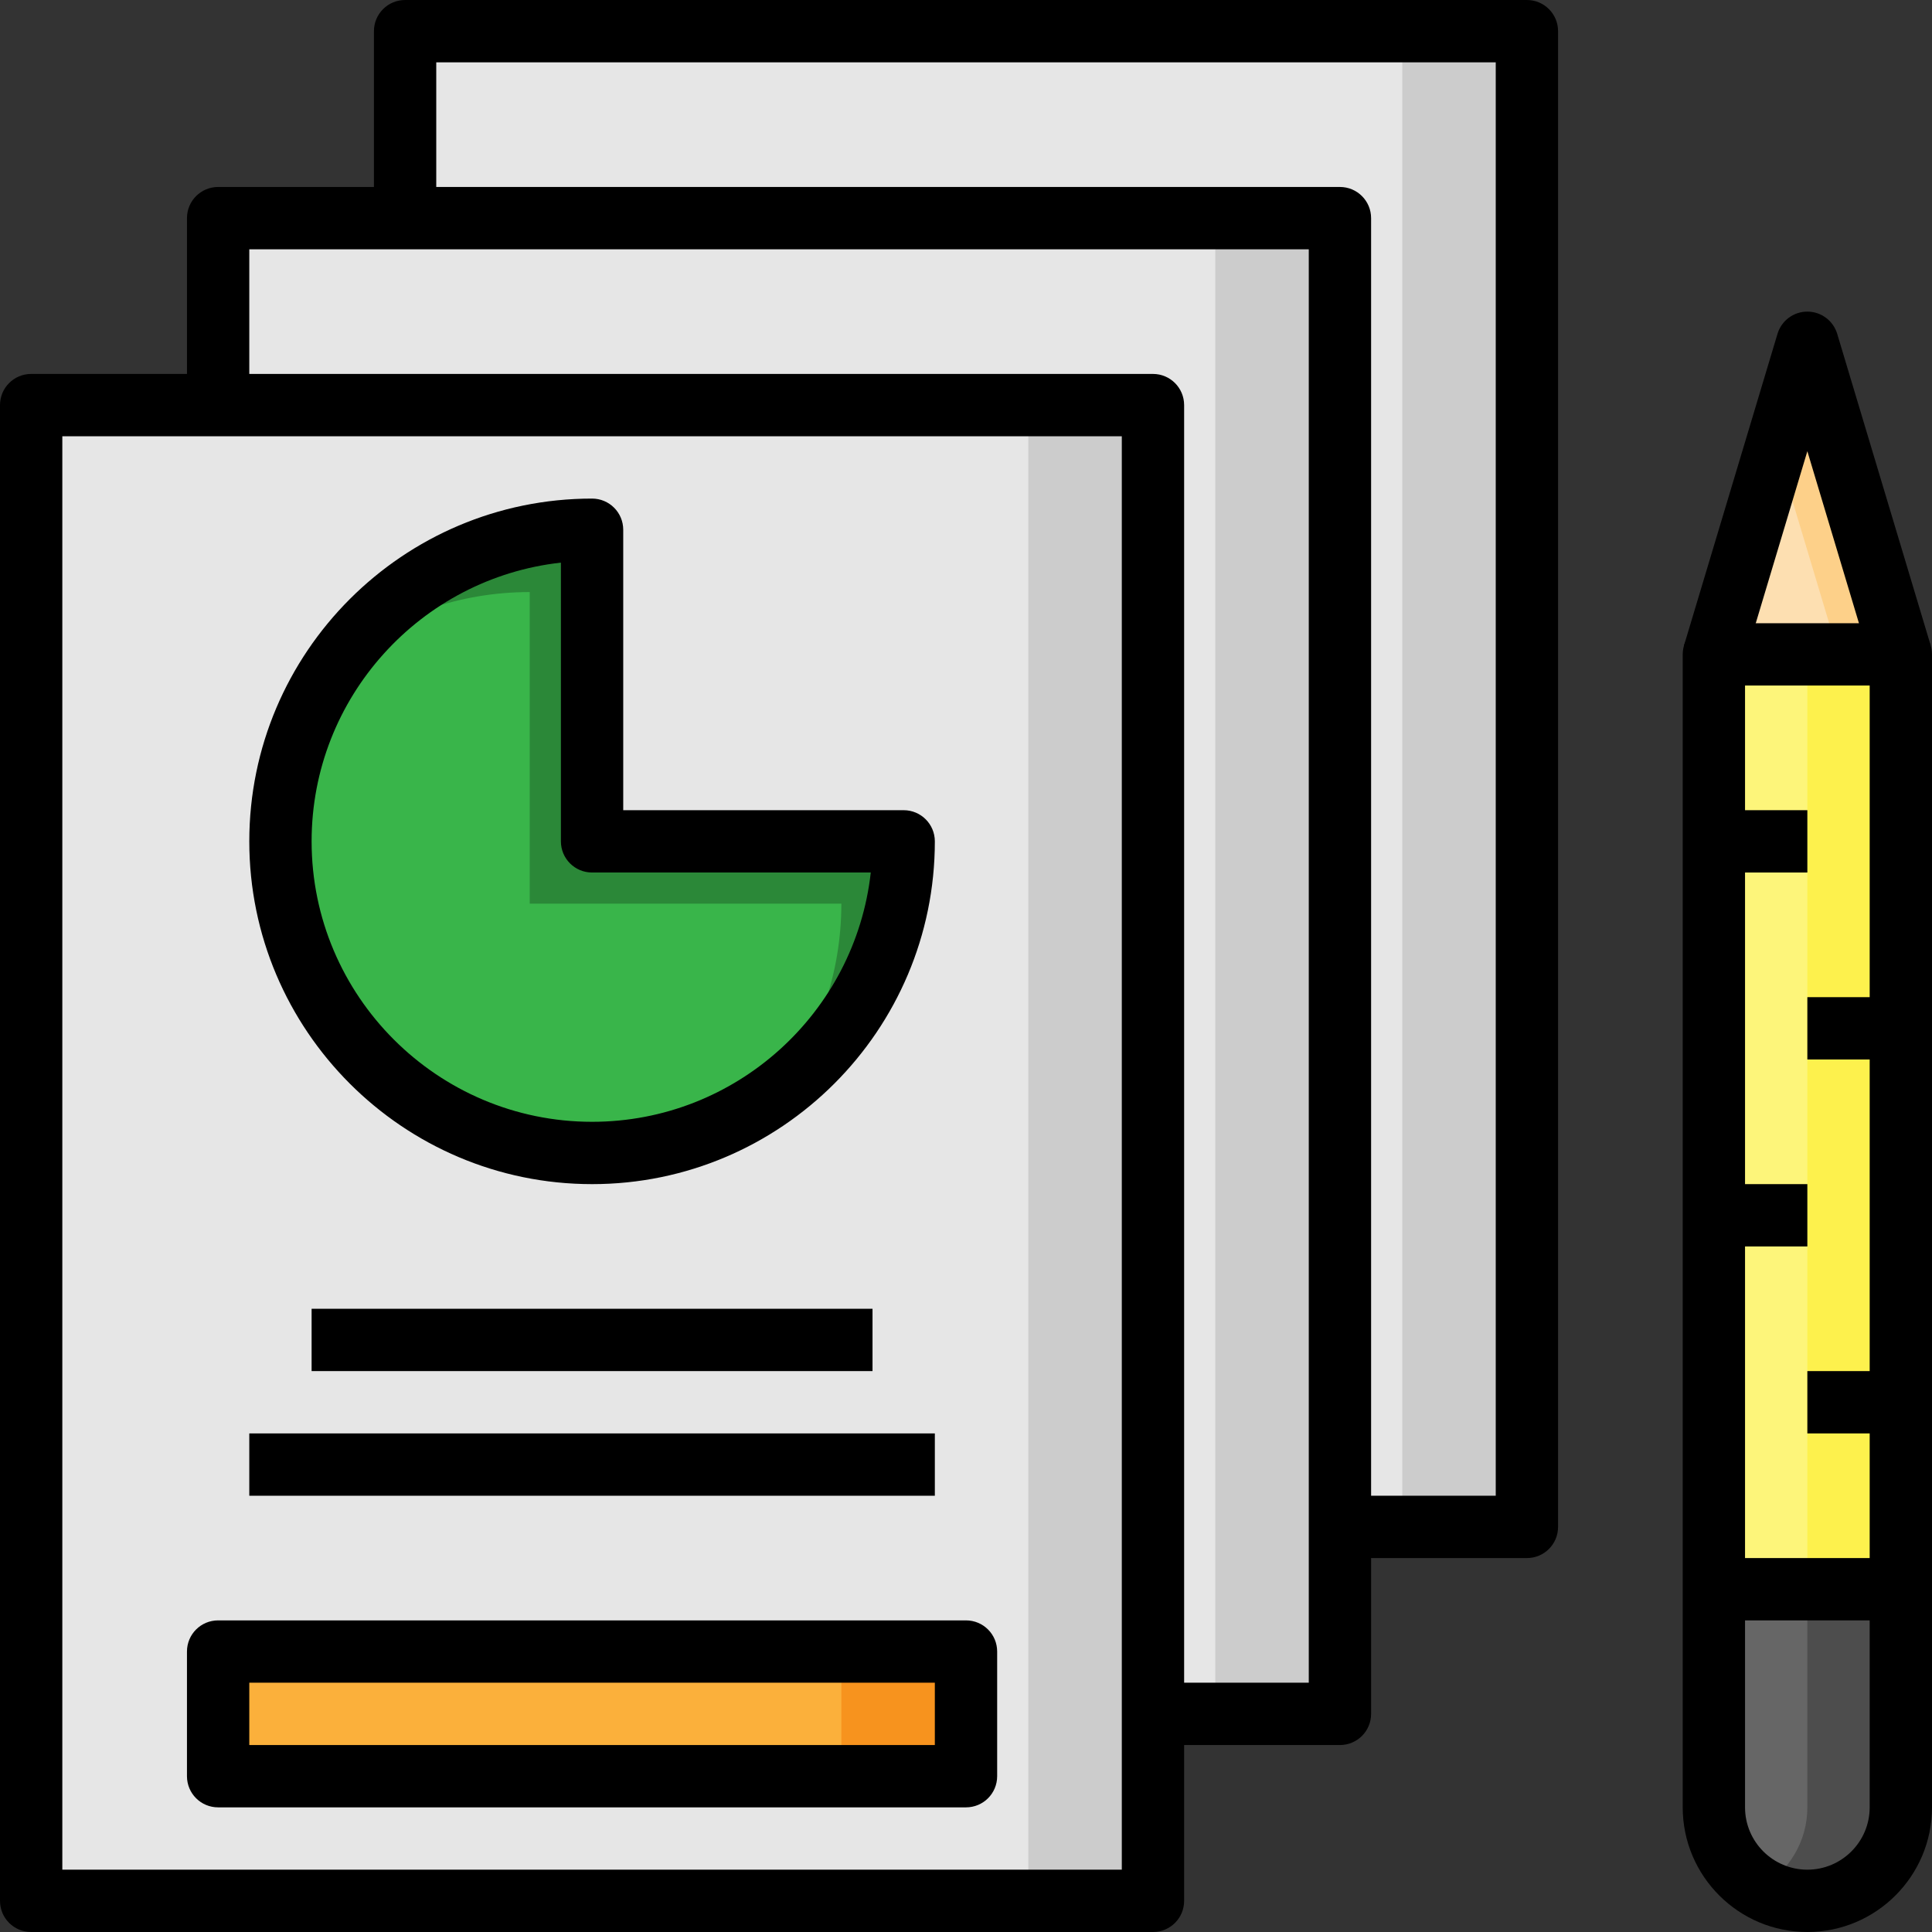 <?xml version="1.0" encoding="UTF-8"?>
<svg xmlns="http://www.w3.org/2000/svg" onmouseup="{ if(window.parent.document.onmouseup) window.parent.document.onmouseup(arguments[0]);}" width="496pt" viewBox="0 0 496 496" height="496pt"><rect x="0" y="0" width="496" height="496" fill="#333333" stroke="none"/><path d="m488 168-24-80-24 80zm0 0" fill="#fdd089"/><path d="m440 168h32l-16-53.336zm0 0" fill="#fddfb1"/><path d="m440 168h48v240h-48zm0 0" fill="#fdf14d"/><path d="m440 168h24v240h-24zm0 0" fill="#fdf57a"/><path d="m464 488c-13.258 0-24-10.742-24-24v-56h48v56c0 13.258-10.742 24-24 24zm0 0" fill="#4d4d4d"/><path d="m452 484.672c7.145-4.16 12-11.809 12-20.672v-56h-24v56c0 8.863 4.855 16.512 12 20.672zm0 0" fill="#666"/><path d="m104 8h288v384h-288zm0 0" fill="#ccc"/><path d="m104 8h256v384h-256zm0 0" fill="#e6e6e6"/><path d="m56 56h288v384h-288zm0 0" fill="#ccc"/><path d="m56 56h256v384h-256zm0 0" fill="#e6e6e6"/><path d="m8 104h288v384h-288zm0 0" fill="#ccc"/><path d="m8 104h256v384h-256zm0 0" fill="#e6e6e6"/><path d="m56 424h192v32h-192zm0 0" fill="#f7931e"/><path d="m56 424h160v32h-160zm0 0" fill="#fbb03b"/><path d="m152 136c-44.184 0-80 35.816-80 80s35.816 80 80 80 80-35.816 80-80h-80zm0 0" fill="#2b8838"/><path d="m88.062 168.062c-10.039 13.371-16.062 29.93-16.062 47.938 0 44.184 35.816 80 80 80 18.008 0 34.566-6.023 47.938-16.062 10.039-13.371 16.062-29.93 16.062-47.938h-80v-80c-18.008 0-34.566 6.023-47.938 16.062zm0 0" fill="#39b54a"/><path d="m296 496h-288c-4.426 0-8-3.574-8-8v-384c0-4.414 3.574-8 8-8h288c4.426 0 8 3.586 8 8v384c0 4.426-3.574 8-8 8zm-280-16h272v-368h-272zm0 0"/><path d="m344 448h-48v-16h40v-368h-272v40h-16v-48c0-4.414 3.574-8 8-8h288c4.426 0 8 3.586 8 8v384c0 4.426-3.574 8-8 8zm0 0"/><path d="m392 400h-48v-16h40v-368h-272v40h-16v-48c0-4.414 3.574-8 8-8h288c4.426 0 8 3.586 8 8v384c0 4.426-3.574 8-8 8zm0 0"/><path d="m152 304c-48.52 0-88-39.48-88-88s39.48-88 88-88c4.426 0 8 3.586 8 8v72h72c4.426 0 8 3.586 8 8 0 48.52-39.48 88-88 88zm-8-159.559c-35.953 3.992-64 34.559-64 71.559 0 39.695 32.297 72 72 72 37 0 67.559-28.047 71.551-64h-71.551c-4.426 0-8-3.586-8-8zm0 0"/><path d="m80 336h144v16h-144zm0 0"/><path d="m64 368h176v16h-176zm0 0"/><path d="m248 464h-192c-4.426 0-8-3.574-8-8v-32c0-4.426 3.574-8 8-8h192c4.426 0 8 3.574 8 8v32c0 4.426-3.574 8-8 8zm-184-16h176v-16h-176zm0 0"/><path d="m464 496c-17.648 0-32-14.352-32-32v-296c0-4.414 3.574-8 8-8h48c4.426 0 8 3.586 8 8v296c0 17.648-14.352 32-32 32zm-16-320v288c0 8.824 7.176 16 16 16s16-7.176 16-16v-288zm0 0"/><path d="m480.336 170.297-16.336-54.457-16.336 54.457-15.328-4.594 24-80c1.016-3.383 4.137-5.703 7.664-5.703s6.648 2.32 7.664 5.703l24 80zm0 0"/><path d="m440 400h48v16h-48zm0 0"/><path d="m440 208h24v16h-24zm0 0"/><path d="m464 256h24v16h-24zm0 0"/><path d="m440 304h24v16h-24zm0 0"/><path d="m464 352h24v16h-24zm0 0"/></svg>